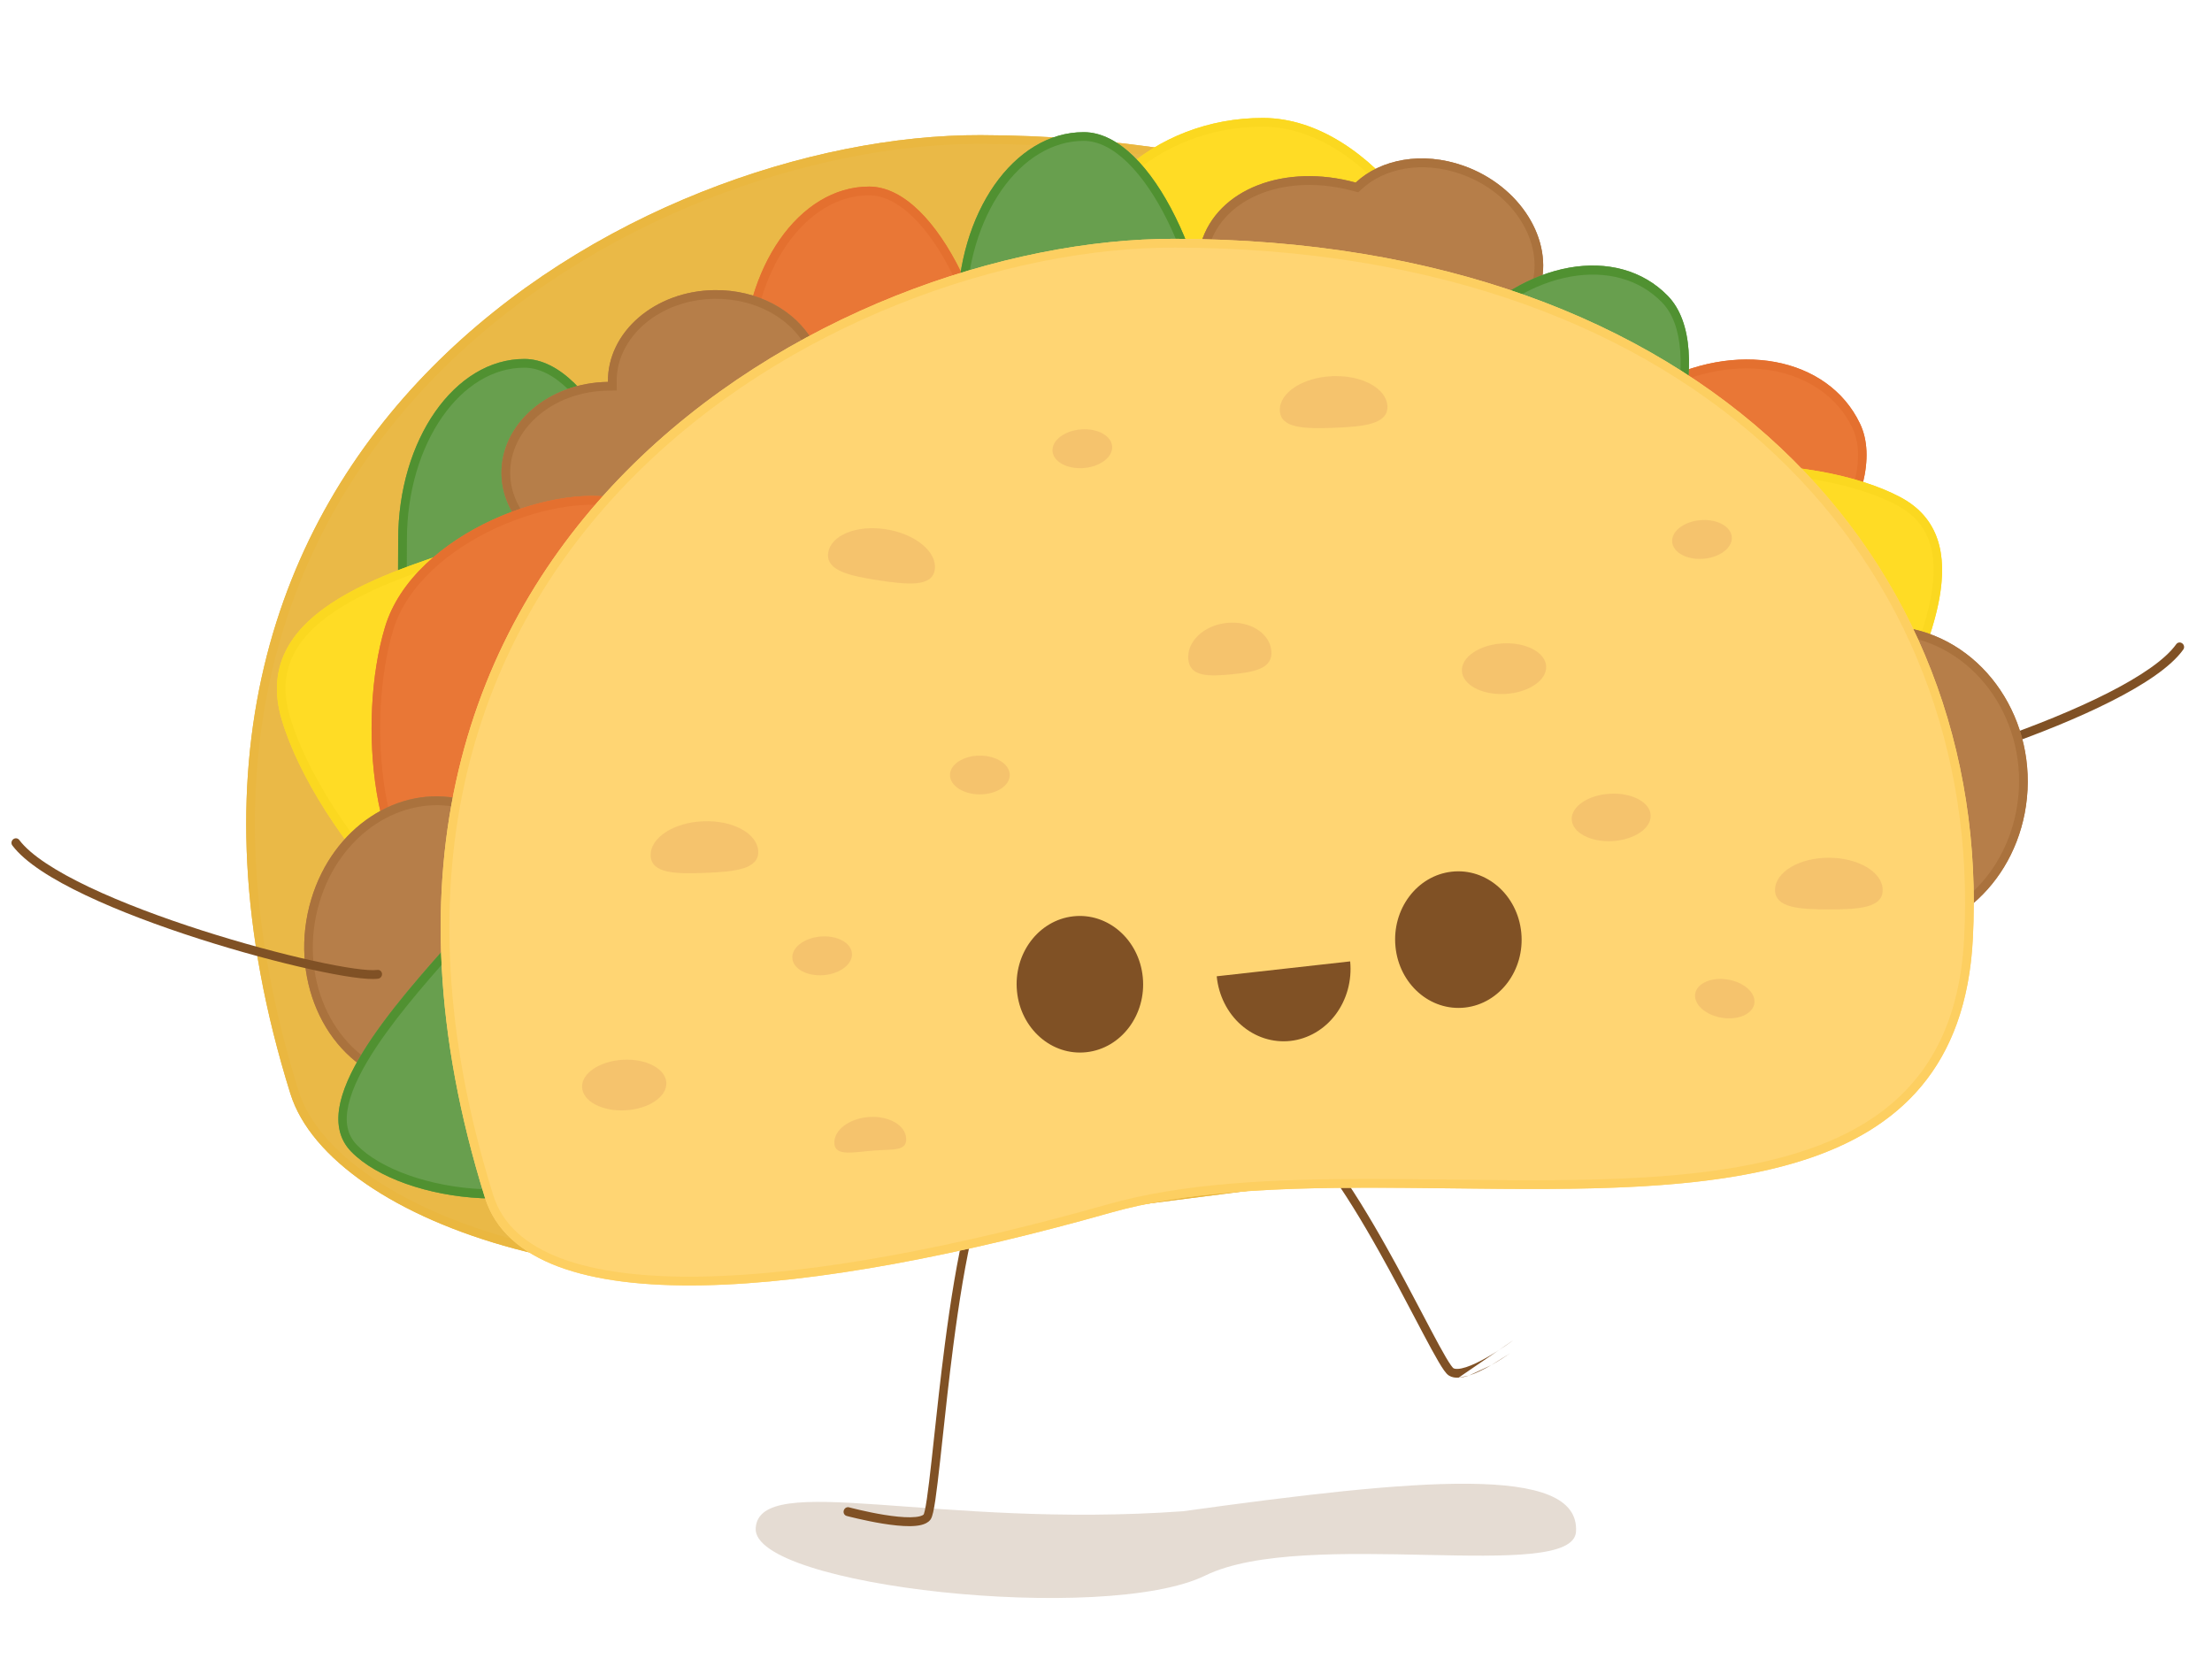 <svg width="111" height="84" viewBox="0 0 111 84" fill="none" xmlns="http://www.w3.org/2000/svg">
<path opacity="0.2" d="M79.086 76.859C78.934 79.489 65.483 76.613 60.478 79.065C55.473 81.517 37.751 79.619 37.921 76.694C38.09 73.77 46.997 76.727 59.368 75.837C71.134 74.206 79.283 73.449 79.086 76.859Z" fill="#805125"/>
<path fill-rule="evenodd" clip-rule="evenodd" d="M73.191 69.135C73.028 69.143 72.858 69.121 72.712 69.031C72.661 69 72.616 68.956 72.58 68.916C72.541 68.873 72.501 68.821 72.46 68.764C72.378 68.649 72.284 68.499 72.18 68.321C71.971 67.966 71.711 67.485 71.412 66.921C71.281 66.674 71.143 66.41 70.997 66.133C70.478 65.145 69.87 63.991 69.212 62.817C68.37 61.314 67.449 59.788 66.53 58.551C65.604 57.304 64.707 56.39 63.921 56.06C63.809 56.013 63.753 55.884 63.796 55.772C63.839 55.659 63.964 55.606 64.076 55.653C64.986 56.035 65.946 57.043 66.874 58.293C67.811 59.553 68.743 61.099 69.588 62.608C70.25 63.788 70.861 64.95 71.381 65.938C71.526 66.214 71.664 66.477 71.794 66.722C72.093 67.286 72.348 67.759 72.551 68.104C72.653 68.277 72.739 68.414 72.809 68.512C72.845 68.562 72.874 68.599 72.897 68.624C72.918 68.648 72.929 68.656 72.929 68.656C72.929 68.656 72.929 68.656 72.929 68.656C72.97 68.681 73.041 68.7 73.156 68.694C73.27 68.688 73.409 68.659 73.569 68.607C73.888 68.504 74.255 68.323 74.608 68.122C74.959 67.922 75.289 67.708 75.531 67.543C75.652 67.46 75.751 67.391 75.819 67.342C75.853 67.317 75.88 67.298 75.898 67.285C75.907 67.278 75.914 67.273 75.918 67.27L75.923 67.266L75.925 67.265C75.925 67.265 75.925 67.265 75.925 67.265M72.929 68.656C72.928 68.656 72.928 68.656 72.928 68.656C72.928 68.656 72.929 68.656 72.929 68.656ZM73.191 69.135C73.356 69.126 73.534 69.086 73.713 69.028L73.191 69.135ZM73.713 69.028C74.071 68.912 74.466 68.714 74.829 68.508L73.713 69.028ZM74.829 68.508C75.194 68.301 75.533 68.08 75.781 67.911L74.829 68.508ZM75.781 67.911C75.905 67.827 76.007 67.755 76.077 67.704L75.781 67.911ZM76.077 67.704C76.113 67.679 76.14 67.659 76.159 67.645L76.077 67.704ZM76.159 67.645C76.169 67.638 76.176 67.633 76.181 67.629L76.159 67.645ZM76.181 67.629L76.187 67.625L76.181 67.629ZM76.187 67.625L76.188 67.624L76.187 67.625ZM76.188 67.624L76.189 67.624L76.188 67.624ZM76.189 67.624L76.189 67.623L76.189 67.624ZM76.189 67.623C76.189 67.623 76.189 67.623 76.057 67.444L76.189 67.623Z" fill="#805125"/>
<path fill-rule="evenodd" clip-rule="evenodd" d="M46.239 76.523C46.401 76.482 46.568 76.41 46.679 76.273C46.723 76.219 46.751 76.15 46.769 76.097C46.79 76.037 46.809 75.966 46.827 75.886C46.863 75.727 46.9 75.518 46.937 75.269C47.01 74.77 47.089 74.094 47.177 73.3C47.215 72.952 47.255 72.58 47.298 72.191C47.448 70.798 47.624 69.169 47.839 67.513C48.115 65.393 48.455 63.237 48.886 61.489C49.102 60.614 49.339 59.848 49.6 59.242C49.863 58.629 50.139 58.208 50.417 57.992C50.513 57.917 50.536 57.777 50.467 57.68C50.398 57.583 50.263 57.565 50.167 57.64C49.794 57.93 49.48 58.441 49.208 59.074C48.933 59.713 48.689 60.507 48.47 61.394C48.032 63.169 47.689 65.345 47.413 67.47C47.197 69.131 47.02 70.767 46.87 72.16C46.828 72.549 46.788 72.919 46.75 73.266C46.662 74.061 46.584 74.729 46.511 75.218C46.475 75.462 46.441 75.658 46.409 75.8C46.392 75.871 46.378 75.924 46.365 75.962C46.357 75.983 46.352 75.995 46.35 75.999C46.326 76.024 46.269 76.061 46.151 76.091C46.029 76.122 45.87 76.138 45.68 76.14C45.3 76.145 44.834 76.092 44.375 76.018C43.917 75.944 43.475 75.85 43.147 75.774C42.983 75.736 42.847 75.703 42.753 75.679C42.706 75.667 42.669 75.657 42.645 75.651C42.632 75.648 42.623 75.645 42.616 75.644L42.609 75.642L42.607 75.641C42.607 75.641 42.607 75.641 42.607 75.641C42.493 75.611 42.374 75.682 42.34 75.802C42.306 75.921 42.371 76.042 42.485 76.073L42.546 75.857C42.485 76.073 42.485 76.073 42.485 76.073L42.488 76.073L42.495 76.075C42.502 76.077 42.512 76.08 42.525 76.083C42.551 76.09 42.589 76.1 42.637 76.112C42.733 76.136 42.871 76.17 43.038 76.208C43.372 76.285 43.823 76.382 44.293 76.458C44.76 76.533 45.254 76.59 45.668 76.586C45.875 76.583 46.071 76.566 46.239 76.523Z" fill="#805125"/>
<path fill-rule="evenodd" clip-rule="evenodd" d="M109.508 32.286C109.411 32.212 109.275 32.23 109.206 32.327C108.652 33.105 107.396 33.953 105.749 34.788C104.113 35.617 102.127 36.415 100.15 37.106C98.173 37.795 96.211 38.376 94.625 38.769C93.832 38.966 93.135 39.115 92.58 39.209C92.015 39.303 91.619 39.336 91.414 39.312C91.295 39.298 91.19 39.385 91.181 39.506C91.171 39.627 91.26 39.737 91.379 39.751C91.652 39.783 92.103 39.739 92.664 39.645C93.234 39.549 93.942 39.397 94.741 39.199C96.34 38.802 98.315 38.218 100.303 37.524C102.29 36.831 104.295 36.026 105.953 35.185C107.6 34.351 108.94 33.464 109.56 32.595C109.629 32.498 109.606 32.36 109.508 32.286Z" fill="#805125"/>
<path d="M46.672 62.386C31.856 66.581 16.617 61.435 14.572 54.884C4.277 21.904 32.236 6.736 49.205 6.781C75.864 6.852 95.146 22.872 94.151 41.826C93.155 60.779 61.486 58.19 46.672 62.386Z" fill="#EAB947"/>
<path fill-rule="evenodd" clip-rule="evenodd" d="M25.936 62.24C31.78 63.802 39.214 64.038 46.545 61.963C50.285 60.903 55.077 60.275 60.136 59.633C60.33 59.608 60.525 59.584 60.72 59.559C65.619 58.938 70.754 58.286 75.489 57.212C80.415 56.093 84.861 54.525 88.131 52.089C91.383 49.667 93.474 46.387 93.715 41.793C94.204 32.485 89.718 23.874 81.782 17.565C73.844 11.253 62.459 7.256 49.213 7.22C40.835 7.198 29.715 10.939 21.977 18.761C14.265 26.557 9.889 38.427 14.988 54.761C15.458 56.266 16.705 57.742 18.607 59.049C20.504 60.352 23.014 61.46 25.936 62.24ZM14.572 54.884C16.617 61.435 31.856 66.581 46.672 62.386C50.519 61.296 55.503 60.664 60.791 59.994C75.866 58.082 93.414 55.857 94.151 41.826C95.146 22.872 75.864 6.852 49.205 6.781C32.236 6.736 4.277 21.904 14.572 54.884Z" fill="#EAB740"/>
<path opacity="0.5" d="M36.592 26.615C36.478 27.501 35.271 27.395 33.793 27.17C32.316 26.945 31.128 26.685 31.242 25.799C31.356 24.913 32.647 24.378 34.124 24.603C35.602 24.828 36.707 25.729 36.592 26.615Z" fill="#ECB368"/>
<path opacity="0.5" d="M51.079 30.743C51.156 31.634 49.959 31.829 48.473 31.975C46.988 32.121 45.777 32.162 45.7 31.271C45.624 30.38 46.766 29.539 48.251 29.393C49.736 29.247 51.003 29.851 51.079 30.743Z" fill="#ECB368"/>
<path opacity="0.5" d="M84.799 35.678C84.8 36.573 83.591 36.649 82.099 36.648C80.608 36.646 79.398 36.568 79.397 35.673C79.396 34.778 80.605 34.054 82.097 34.055C83.588 34.056 84.798 34.783 84.799 35.678Z" fill="#ECB368"/>
<path opacity="0.5" d="M22.334 40.983C22.366 41.877 23.577 41.907 25.067 41.849C26.558 41.79 27.764 41.666 27.732 40.771C27.7 39.877 26.466 39.199 24.976 39.258C23.485 39.316 22.302 40.089 22.334 40.983Z" fill="#ECB368"/>
<path opacity="0.5" d="M53.907 18.647C53.938 19.541 55.15 19.571 56.64 19.512C58.131 19.454 59.337 19.329 59.305 18.435C59.273 17.541 58.039 16.863 56.548 16.922C55.058 16.98 53.875 17.752 53.907 18.647Z" fill="#ECB368"/>
<path opacity="0.5" d="M73.947 38.878C73.991 39.772 72.818 40.562 71.329 40.644C69.839 40.725 68.596 40.067 68.552 39.173C68.509 38.279 69.681 37.489 71.171 37.407C72.661 37.326 73.903 37.984 73.947 38.878Z" fill="#ECB368"/>
<path opacity="0.5" d="M67.271 31.484C67.305 32.185 66.386 32.805 65.218 32.869C64.05 32.932 63.075 32.416 63.041 31.716C63.007 31.015 63.926 30.395 65.094 30.331C66.262 30.267 67.236 30.784 67.271 31.484Z" fill="#ECB368"/>
<path opacity="0.5" d="M84.348 48.455C84.28 48.987 83.559 49.316 82.738 49.191C81.917 49.066 81.307 48.533 81.376 48.002C81.444 47.47 82.165 47.141 82.986 47.266C83.807 47.391 84.417 47.923 84.348 48.455Z" fill="#ECB368"/>
<path opacity="0.5" d="M40.355 36.934C40.357 37.471 39.687 37.907 38.858 37.909C38.029 37.911 37.356 37.477 37.354 36.94C37.352 36.403 38.022 35.966 38.851 35.965C39.68 35.963 40.353 36.397 40.355 36.934Z" fill="#ECB368"/>
<path opacity="0.5" d="M76.585 25C76.622 25.536 75.982 26.022 75.155 26.086C74.329 26.15 73.629 25.768 73.593 25.233C73.556 24.697 74.196 24.211 75.023 24.147C75.849 24.082 76.549 24.465 76.585 25Z" fill="#ECB368"/>
<path opacity="0.5" d="M61.171 26.078C61.208 26.614 60.567 27.1 59.741 27.164C58.914 27.229 58.215 26.846 58.178 26.311C58.141 25.775 58.782 25.289 59.608 25.225C60.435 25.161 61.134 25.543 61.171 26.078Z" fill="#ECB368"/>
<path opacity="0.5" d="M35.105 51.274C35.149 51.935 34.48 51.819 33.484 51.894C32.489 51.968 31.545 52.205 31.501 51.544C31.458 50.883 32.229 50.286 33.224 50.212C34.219 50.137 35.061 50.613 35.105 51.274Z" fill="#ECB368"/>
<path d="M50.189 21.644C50.186 16.626 47.117 9.368 43.614 9.363C40.111 9.359 37.274 13.423 37.278 18.442C37.281 23.46 36.88 31.734 40.383 31.738C43.886 31.743 50.193 26.663 50.189 21.644Z" fill="#E97736"/>
<path fill-rule="evenodd" clip-rule="evenodd" d="M47.822 13.817C49.001 16.206 49.75 19.209 49.752 21.644C49.753 23.98 48.274 26.397 46.301 28.256C45.321 29.178 44.238 29.945 43.194 30.479C42.143 31.016 41.163 31.302 40.383 31.301C39.724 31.3 39.216 30.928 38.806 30.159C38.39 29.376 38.119 28.249 37.952 26.916C37.679 24.741 37.696 22.151 37.709 19.895C37.713 19.391 37.716 18.904 37.715 18.442C37.714 16.011 38.401 13.831 39.49 12.27C40.581 10.707 42.045 9.799 43.614 9.801C44.333 9.802 45.078 10.176 45.814 10.892C46.547 11.605 47.233 12.623 47.822 13.817ZM43.614 9.363C47.117 9.368 50.186 16.626 50.189 21.644C50.193 26.663 43.886 31.743 40.383 31.738C37.197 31.734 37.24 24.893 37.272 19.879C37.275 19.379 37.278 18.897 37.278 18.442C37.274 13.423 40.111 9.359 43.614 9.363Z" fill="#E4702F"/>
<path d="M73.673 18.204C73.67 13.186 68.865 5.926 63.378 5.919C57.891 5.911 53.445 9.974 53.448 14.992C53.452 20.01 52.82 28.284 58.307 28.291C63.795 28.298 73.677 23.223 73.673 18.204Z" fill="#FFDC25"/>
<path fill-rule="evenodd" clip-rule="evenodd" d="M70.236 10.45C72.08 12.837 73.234 15.815 73.235 18.204C73.236 19.314 72.688 20.474 71.713 21.613C70.74 22.749 69.375 23.825 67.823 24.757C64.71 26.627 60.946 27.857 58.307 27.853C57.063 27.852 56.198 27.39 55.57 26.636C54.925 25.862 54.509 24.754 54.251 23.437C53.828 21.279 53.854 18.71 53.876 16.454C53.882 15.948 53.886 15.459 53.886 14.992C53.883 10.252 58.095 6.349 63.378 6.356C65.928 6.36 68.388 8.058 70.236 10.45ZM63.378 5.919C68.865 5.926 73.67 13.186 73.673 18.204C73.677 23.223 63.795 28.298 58.307 28.291C53.318 28.284 53.388 21.443 53.439 16.429C53.444 15.929 53.449 15.447 53.448 14.992C53.445 9.974 57.891 5.911 63.378 5.919Z" fill="#FBD820"/>
<path d="M60.959 18.913C60.956 13.894 57.887 6.636 54.384 6.632C50.881 6.627 48.044 10.691 48.047 15.71C48.051 20.728 47.649 29.002 51.152 29.007C54.656 29.011 60.962 23.931 60.959 18.913Z" fill="#689F4E"/>
<path fill-rule="evenodd" clip-rule="evenodd" d="M58.591 11.085C59.77 13.474 60.52 16.477 60.521 18.912C60.523 21.248 59.044 23.665 57.07 25.524C56.091 26.447 55.007 27.213 53.963 27.747C52.913 28.284 51.932 28.57 51.152 28.569C50.494 28.568 49.986 28.197 49.576 27.428C49.159 26.645 48.889 25.517 48.722 24.185C48.449 22.009 48.465 19.42 48.479 17.163C48.482 16.66 48.485 16.172 48.485 15.71C48.483 13.28 49.17 11.099 50.26 9.538C51.35 7.976 52.815 7.067 54.384 7.069C55.103 7.07 55.848 7.444 56.584 8.16C57.317 8.874 58.002 9.892 58.591 11.085ZM54.384 6.632C57.887 6.636 60.956 13.894 60.959 18.913C60.962 23.931 54.656 29.011 51.152 29.007C47.967 29.002 48.01 22.161 48.041 17.147C48.044 16.647 48.047 16.165 48.047 15.71C48.044 10.691 50.881 6.627 54.384 6.632Z" fill="#509131"/>
<path d="M32.893 30.294C32.89 25.276 29.821 18.018 26.318 18.013C22.815 18.008 19.978 22.073 19.981 27.091C19.985 32.109 19.584 40.383 23.087 40.388C26.59 40.393 32.897 35.312 32.893 30.294Z" fill="#689F4E"/>
<path fill-rule="evenodd" clip-rule="evenodd" d="M30.526 22.466C31.705 24.856 32.454 27.859 32.456 30.293C32.457 32.629 30.978 35.047 29.004 36.906C28.025 37.828 26.942 38.595 25.897 39.129C24.847 39.666 23.866 39.951 23.086 39.95C22.428 39.949 21.92 39.578 21.51 38.809C21.093 38.026 20.823 36.898 20.656 35.566C20.383 33.391 20.399 30.801 20.413 28.544C20.416 28.041 20.419 27.554 20.419 27.092C20.418 24.661 21.104 22.48 22.194 20.919C23.284 19.357 24.749 18.449 26.318 18.451C27.037 18.452 27.782 18.826 28.518 19.542C29.251 20.255 29.936 21.273 30.526 22.466ZM26.318 18.013C29.821 18.018 32.89 25.276 32.893 30.294C32.897 35.312 26.59 40.393 23.087 40.388C19.901 40.384 19.944 33.542 19.976 28.529C19.979 28.028 19.982 27.546 19.981 27.091C19.978 22.073 22.815 18.008 26.318 18.013Z" fill="#509131"/>
<path d="M27.728 48.874C32.155 47.357 37.094 40.225 35.425 34.576C33.756 28.928 28.814 25.579 24.387 27.096C19.959 28.613 12.466 30.458 14.135 36.107C15.804 41.755 23.301 50.391 27.728 48.874Z" fill="#FFDC25"/>
<path fill-rule="evenodd" clip-rule="evenodd" d="M33.495 43.055C31.952 45.672 29.686 47.741 27.604 48.454C26.654 48.78 25.481 48.577 24.173 47.915C22.874 47.257 21.506 46.175 20.207 44.857C17.603 42.215 15.358 38.702 14.549 35.965C14.162 34.655 14.313 33.607 14.786 32.734C15.269 31.843 16.112 31.088 17.187 30.431C18.953 29.35 21.216 28.606 23.214 27.948C23.662 27.801 24.097 27.658 24.511 27.516C28.625 26.106 33.382 29.207 35.011 34.718C35.798 37.382 35.035 40.442 33.495 43.055ZM35.425 34.576C37.094 40.225 32.155 47.357 27.728 48.874C23.301 50.391 15.804 41.755 14.135 36.107C12.617 30.971 18.675 28.979 23.115 27.52C23.558 27.374 23.985 27.234 24.387 27.096C28.814 25.579 33.756 28.928 35.425 34.576Z" fill="#FBD820"/>
<path d="M86.26 33.177C90.387 30.879 94.944 24.617 93.334 21.254C91.724 17.891 87.072 17.028 82.945 19.326C78.818 21.624 71.826 25.022 73.436 28.385C75.046 31.748 82.132 35.475 86.26 33.177Z" fill="#E97736"/>
<path fill-rule="evenodd" clip-rule="evenodd" d="M91.597 27.374C90.178 29.592 88.06 31.675 86.07 32.782C84.177 33.837 81.524 33.535 79.077 32.488C76.631 31.441 74.561 29.722 73.818 28.172C73.498 27.503 73.587 26.83 74.021 26.103C74.468 25.353 75.264 24.584 76.279 23.817C77.939 22.565 80.071 21.399 81.934 20.381C82.35 20.153 82.753 19.933 83.134 19.721C87.139 17.491 91.485 18.404 92.951 21.467C93.294 22.183 93.325 23.086 93.075 24.116C92.826 25.146 92.305 26.267 91.597 27.374ZM93.334 21.254C94.944 24.617 90.387 30.879 86.26 33.177C82.132 35.475 75.046 31.748 73.436 28.385C71.972 25.327 77.62 22.24 81.76 19.978C82.173 19.752 82.571 19.534 82.945 19.326C87.072 17.028 91.724 17.891 93.334 21.254Z" fill="#E4702F"/>
<path d="M79.554 26.483C77.751 30.455 78.948 38.212 83.295 40.52C87.641 42.827 92.626 41.478 94.428 37.506C96.23 33.535 99.707 27.255 95.36 24.948C91.014 22.641 81.356 22.512 79.554 26.483Z" fill="#FFDC25"/>
<path fill-rule="evenodd" clip-rule="evenodd" d="M79.534 34.038C78.933 31.385 79.091 28.561 79.94 26.689C80.329 25.832 81.165 25.151 82.343 24.662C83.515 24.174 84.979 23.895 86.541 23.809C89.676 23.636 93.096 24.241 95.179 25.347C96.157 25.866 96.668 26.586 96.891 27.43C97.12 28.298 97.053 29.337 96.785 30.481C96.346 32.358 95.406 34.371 94.576 36.146C94.39 36.544 94.21 36.931 94.042 37.301C92.359 41.008 87.654 42.339 83.476 40.121C81.468 39.055 80.135 36.694 79.534 34.038ZM83.295 40.52C78.948 38.212 77.751 30.455 79.554 26.483C81.356 22.512 91.014 22.641 95.36 24.948C99.313 27.046 96.797 32.429 94.953 36.373C94.769 36.767 94.592 37.146 94.428 37.506C92.626 41.478 87.641 42.827 83.295 40.52Z" fill="#FBD820"/>
<path fill-rule="evenodd" clip-rule="evenodd" d="M40.78 17.113C39.899 15.578 38.017 14.531 35.85 14.559C32.867 14.597 30.475 16.659 30.507 19.165L30.507 19.165L30.507 19.165C27.524 19.203 25.132 21.266 25.164 23.771C25.197 26.277 27.641 28.277 30.624 28.238C32.376 28.216 33.923 27.495 34.896 26.398C36.227 27.478 38.126 28.141 40.227 28.114C44.204 28.063 47.397 25.555 47.358 22.513C47.321 19.649 44.435 17.333 40.78 17.113Z" fill="#B67E49"/>
<path fill-rule="evenodd" clip-rule="evenodd" d="M40.518 17.536L40.4 17.331C39.609 15.952 37.886 14.97 35.856 14.996C33.04 15.033 30.916 16.964 30.945 19.159L30.951 19.597L30.513 19.603C27.697 19.639 25.573 21.57 25.602 23.766C25.63 25.961 27.802 27.837 30.619 27.8C32.256 27.779 33.684 27.106 34.569 26.107L34.847 25.794L35.172 26.058C36.416 27.067 38.213 27.703 40.221 27.677C42.122 27.652 43.82 27.04 45.028 26.091C46.236 25.142 46.938 23.875 46.92 22.518C46.887 19.977 44.285 17.763 40.754 17.55L40.518 17.536ZM34.896 26.398C33.923 27.495 32.376 28.216 30.624 28.238C27.641 28.277 25.197 26.277 25.164 23.771C25.132 21.266 27.524 19.203 30.507 19.165C30.475 16.659 32.867 14.597 35.85 14.559C38.017 14.531 39.899 15.578 40.78 17.113C44.435 17.333 47.321 19.649 47.358 22.513C47.397 25.555 44.204 28.063 40.227 28.114C38.126 28.141 36.227 27.478 34.896 26.398Z" fill="#AA723D"/>
<path fill-rule="evenodd" clip-rule="evenodd" d="M68.03 9.162C69.291 7.981 71.375 7.589 73.436 8.316C76.274 9.317 77.993 12.059 77.277 14.441L77.277 14.441C80.115 15.441 81.834 18.183 81.118 20.565C80.401 22.947 77.52 24.066 74.683 23.066C73.016 22.478 71.736 21.29 71.107 19.928C69.541 20.529 67.546 20.549 65.548 19.844C61.764 18.51 59.403 15.084 60.273 12.192C61.091 9.47 64.48 8.191 68.03 9.162Z" fill="#B67E49"/>
<path fill-rule="evenodd" clip-rule="evenodd" d="M68.16 9.652L68.328 9.495C69.459 8.435 71.375 8.053 73.31 8.735C75.997 9.683 77.49 12.216 76.864 14.295L76.738 14.714L77.151 14.86C79.838 15.807 81.33 18.34 80.705 20.419C80.08 22.498 77.495 23.594 74.809 22.646C73.248 22.096 72.068 20.99 71.496 19.75L71.319 19.367L70.943 19.511C69.479 20.074 67.587 20.1 65.674 19.425C63.863 18.786 62.409 17.652 61.514 16.355C60.62 15.057 60.299 13.622 60.685 12.337C61.41 9.929 64.497 8.65 67.934 9.591L68.16 9.652ZM71.107 19.928C71.736 21.29 73.016 22.478 74.683 23.066C77.52 24.066 80.401 22.947 81.118 20.565C81.834 18.183 80.115 15.441 77.277 14.441C77.993 12.059 76.274 9.317 73.436 8.316C71.375 7.589 69.291 7.981 68.03 9.162C64.48 8.191 61.091 9.47 60.273 12.192C59.403 15.084 61.764 18.51 65.548 19.844C67.546 20.549 69.541 20.529 71.107 19.928Z" fill="#AA723D"/>
<path fill-rule="evenodd" clip-rule="evenodd" d="M93.759 46.966C92.502 48.917 90.385 49.986 88.264 49.503C85.344 48.839 83.521 45.484 84.193 42.012L84.193 42.012C81.272 41.347 79.449 37.993 80.121 34.52C80.793 31.047 83.705 28.771 86.626 29.436C88.34 29.826 89.676 31.143 90.352 32.867C91.935 31.64 93.97 31.107 96.026 31.575C99.92 32.462 102.416 36.599 101.6 40.816C100.832 44.784 97.406 47.409 93.759 46.966Z" fill="#B67E49"/>
<path fill-rule="evenodd" clip-rule="evenodd" d="M93.535 46.497L93.393 46.718C92.209 48.555 90.256 49.508 88.347 49.074C85.726 48.477 83.98 45.414 84.62 42.109L84.709 41.648L84.261 41.579C81.648 40.974 79.91 37.916 80.548 34.617C81.187 31.312 83.921 29.269 86.542 29.865C88.087 30.217 89.317 31.409 89.948 33.019L90.165 33.574L90.622 33.22C92.115 32.063 94.023 31.568 95.943 32.005C99.573 32.831 101.949 36.709 101.173 40.718C100.443 44.49 97.2 46.942 93.798 46.529L93.535 46.497ZM84.193 42.012C84.193 42.012 84.193 42.012 84.193 42.012C84.165 42.157 84.141 42.3 84.122 42.444C83.674 45.759 85.465 48.866 88.264 49.503C90.385 49.986 92.502 48.917 93.759 46.966C97.406 47.409 100.832 44.784 101.6 40.816C102.416 36.599 99.92 32.462 96.026 31.575C94.122 31.142 92.237 31.566 90.711 32.606C90.589 32.689 90.469 32.776 90.352 32.867C90.296 32.724 90.235 32.584 90.17 32.446C89.452 30.931 88.198 29.794 86.626 29.436C83.705 28.771 80.793 31.047 80.121 34.52C79.45 37.991 81.27 41.343 84.188 42.011C84.189 42.011 84.191 42.011 84.193 42.012L84.193 42.012Z" fill="#AA723D"/>
<path d="M19.319 31.472C17.884 36.242 18.724 44.164 22.056 45.34C25.387 46.514 29.252 43.6 30.687 38.83C32.121 34.06 34.874 26.331 31.543 25.156C28.211 23.981 20.753 26.702 19.319 31.472Z" fill="#E97736"/>
<path fill-rule="evenodd" clip-rule="evenodd" d="M19.325 39.696C18.888 37.033 19.036 33.93 19.731 31.617C20.398 29.401 22.496 27.598 24.907 26.491C26.104 25.942 27.355 25.575 28.502 25.416C29.656 25.257 30.672 25.313 31.416 25.576C32.048 25.798 32.425 26.324 32.593 27.189C32.765 28.071 32.7 29.232 32.477 30.553C32.113 32.711 31.356 35.166 30.696 37.306C30.549 37.783 30.406 38.245 30.274 38.684C29.579 40.993 28.302 42.834 26.819 43.953C25.335 45.072 23.678 45.448 22.182 44.92C21.494 44.678 20.892 44.071 20.397 43.146C19.904 42.223 19.544 41.026 19.325 39.696ZM22.056 45.34C18.724 44.164 17.884 36.242 19.319 31.472C20.753 26.702 28.211 23.981 31.543 25.156C34.572 26.225 32.571 32.712 31.104 37.466C30.958 37.94 30.817 38.397 30.687 38.83C29.252 43.6 25.387 46.514 22.056 45.34Z" fill="#E4702F"/>
<path fill-rule="evenodd" clip-rule="evenodd" d="M23.159 40.108C24.468 38.406 26.441 37.602 28.256 38.242C30.755 39.124 32.008 42.408 31.054 45.578L31.054 45.578C33.553 46.459 34.806 49.743 33.852 52.913C32.899 56.083 30.1 57.938 27.601 57.057C26.134 56.54 25.096 55.194 24.683 53.53C23.162 54.529 21.317 54.841 19.557 54.22C16.225 53.045 14.463 48.972 15.621 45.123C16.71 41.501 19.998 39.368 23.159 40.108Z" fill="#B67E49"/>
<path fill-rule="evenodd" clip-rule="evenodd" d="M23.339 40.602L23.501 40.391C24.735 38.788 26.535 38.099 28.13 38.662C30.32 39.434 31.553 42.402 30.641 45.432L30.515 45.852L30.928 45.997C33.118 46.769 34.351 49.737 33.439 52.768C32.528 55.798 29.917 57.41 27.727 56.638C26.435 56.182 25.486 54.985 25.101 53.435L24.948 52.82L24.44 53.153C23.014 54.091 21.302 54.372 19.683 53.801C16.628 52.724 14.93 48.939 16.034 45.269C17.072 41.818 20.174 39.86 23.078 40.541L23.339 40.602ZM24.812 53.979C24.764 53.832 24.721 53.682 24.683 53.53C24.557 53.612 24.43 53.69 24.3 53.763C22.859 54.574 21.172 54.79 19.557 54.22C16.225 53.045 14.463 48.972 15.621 45.123C16.71 41.501 19.998 39.368 23.159 40.108C24.468 38.406 26.441 37.602 28.256 38.242C30.755 39.124 32.008 42.408 31.054 45.578C33.553 46.459 34.806 49.743 33.852 52.913C32.899 56.083 30.1 57.938 27.601 57.057C26.268 56.587 25.29 55.434 24.812 53.979Z" fill="#AA723D"/>
<path d="M31.187 57.782C34.385 54.148 36.786 46.614 34.244 44.005C31.703 41.396 27.05 42.227 23.851 45.861C20.653 49.495 15.084 55.183 17.625 57.792C20.167 60.401 27.988 61.416 31.187 57.782Z" fill="#689F4E"/>
<path fill-rule="evenodd" clip-rule="evenodd" d="M34.463 50.386C33.796 52.988 32.427 55.712 30.881 57.468C29.405 59.145 26.801 59.797 24.176 59.674C22.876 59.613 21.598 59.362 20.497 58.971C19.389 58.577 18.488 58.052 17.914 57.463C17.419 56.955 17.294 56.295 17.485 55.447C17.68 54.576 18.2 53.564 18.927 52.478C20.115 50.704 21.775 48.845 23.225 47.222C23.549 46.86 23.862 46.51 24.157 46.174C25.699 44.422 27.582 43.358 29.364 43.04C31.147 42.721 32.802 43.149 33.955 44.333C34.489 44.881 34.792 45.718 34.869 46.781C34.947 47.842 34.795 49.087 34.463 50.386ZM34.244 44.005C36.786 46.614 34.385 54.148 31.187 57.782C27.988 61.416 20.167 60.401 17.625 57.792C15.314 55.42 19.709 50.501 22.93 46.897C23.252 46.537 23.561 46.19 23.851 45.861C27.05 42.227 31.703 41.396 34.244 44.005Z" fill="#509131"/>
<path d="M80.633 28.623C83.831 24.989 86.232 17.455 83.691 14.846C81.149 12.237 76.496 13.068 73.297 16.702C70.099 20.336 64.53 26.025 67.071 28.633C69.613 31.242 77.434 32.257 80.633 28.623Z" fill="#689F4E"/>
<path fill-rule="evenodd" clip-rule="evenodd" d="M83.909 21.227C83.242 23.829 81.873 26.553 80.327 28.309C78.851 29.987 76.247 30.639 73.622 30.515C72.322 30.454 71.044 30.203 69.943 29.812C68.835 29.419 67.934 28.893 67.36 28.305C66.865 27.796 66.741 27.137 66.931 26.288C67.126 25.418 67.646 24.405 68.373 23.319C69.561 21.545 71.221 19.686 72.671 18.064C72.995 17.702 73.308 17.351 73.603 17.016C75.145 15.263 77.028 14.2 78.811 13.881C80.593 13.563 82.248 13.991 83.401 15.175C83.935 15.723 84.238 16.559 84.315 17.622C84.393 18.684 84.241 19.928 83.909 21.227ZM83.691 14.846C86.232 17.455 83.831 24.989 80.633 28.623C77.434 32.257 69.613 31.242 67.071 28.633C64.76 26.261 69.155 21.343 72.376 17.738C72.698 17.378 73.007 17.032 73.297 16.702C76.496 13.068 81.149 12.237 83.691 14.846Z" fill="#509131"/>
<path d="M55.747 60.851C40.932 65.047 26.376 66.639 24.331 60.088C14.036 27.107 41.995 11.939 58.964 11.984C85.623 12.056 99.993 28.172 98.998 47.126C98.003 66.08 70.562 56.656 55.747 60.851Z" fill="#FFD573"/>
<path fill-rule="evenodd" clip-rule="evenodd" d="M35.233 64.06C40.925 63.958 48.227 62.522 55.62 60.428C59.386 59.362 63.932 59.166 68.605 59.163C70.006 59.162 71.417 59.179 72.825 59.195C76.138 59.234 79.43 59.273 82.519 59.085C86.921 58.817 90.817 58.091 93.667 56.303C96.484 54.535 98.32 51.703 98.562 47.093C99.054 37.739 95.755 29.103 89.057 22.792C82.356 16.478 72.215 12.459 58.972 12.424C50.594 12.401 39.474 16.142 31.736 23.965C24.024 31.76 19.648 43.63 24.747 59.965C25.204 61.429 26.363 62.474 28.163 63.15C29.973 63.828 32.384 64.112 35.233 64.06ZM24.331 60.088C26.376 66.639 40.932 65.047 55.747 60.851C60.552 59.491 66.684 59.563 72.812 59.634C85.579 59.784 98.326 59.933 98.998 47.126C99.993 28.172 85.623 12.056 58.964 11.984C41.995 11.939 14.036 27.107 24.331 60.088Z" fill="#FDCF61"/>
<path opacity="0.5" d="M46.91 28.57C46.795 29.456 45.588 29.35 44.11 29.125C42.633 28.899 41.445 28.64 41.559 27.754C41.674 26.868 42.964 26.332 44.441 26.558C45.919 26.783 47.024 27.684 46.91 28.57Z" fill="#ECB368"/>
<path opacity="0.5" d="M63.797 32.666C63.874 33.558 62.948 33.726 61.797 33.839C60.646 33.952 59.706 33.967 59.629 33.076C59.553 32.185 60.423 31.37 61.575 31.258C62.725 31.145 63.721 31.775 63.797 32.666Z" fill="#ECB368"/>
<path opacity="0.5" d="M94.475 44.666C94.477 45.561 93.267 45.637 91.775 45.636C90.284 45.635 89.074 45.556 89.073 44.661C89.073 43.766 90.281 43.042 91.773 43.043C93.264 43.045 94.475 43.771 94.475 44.666Z" fill="#ECB368"/>
<path opacity="0.5" d="M32.651 42.938C32.683 43.832 33.894 43.862 35.384 43.803C36.875 43.745 38.081 43.62 38.049 42.726C38.017 41.832 36.783 41.154 35.293 41.213C33.802 41.271 32.619 42.043 32.651 42.938Z" fill="#ECB368"/>
<path opacity="0.5" d="M64.224 20.602C64.255 21.496 65.467 21.526 66.957 21.467C68.448 21.409 69.654 21.284 69.622 20.39C69.59 19.496 68.356 18.818 66.865 18.877C65.375 18.935 64.192 19.707 64.224 20.602Z" fill="#ECB368"/>
<path opacity="0.5" d="M82.832 40.911C82.864 41.568 82.003 42.148 80.909 42.208C79.815 42.268 78.902 41.784 78.87 41.128C78.838 40.472 79.699 39.891 80.793 39.831C81.887 39.771 82.8 40.255 82.832 40.911Z" fill="#ECB368"/>
<path opacity="0.5" d="M77.588 33.439C77.622 34.14 76.703 34.76 75.535 34.824C74.367 34.887 73.393 34.371 73.359 33.67C73.325 32.97 74.244 32.35 75.412 32.286C76.579 32.222 77.554 32.739 77.588 33.439Z" fill="#ECB368"/>
<path opacity="0.5" d="M33.438 54.334C33.472 55.035 32.553 55.654 31.385 55.718C30.217 55.782 29.243 55.266 29.209 54.565C29.174 53.865 30.093 53.245 31.261 53.181C32.429 53.117 33.404 53.633 33.438 54.334Z" fill="#ECB368"/>
<path opacity="0.5" d="M88.037 50.341C87.968 50.872 87.247 51.202 86.426 51.077C85.605 50.951 84.996 50.419 85.064 49.887C85.133 49.356 85.854 49.026 86.675 49.151C87.495 49.276 88.105 49.809 88.037 50.341Z" fill="#ECB368"/>
<path opacity="0.5" d="M50.672 38.889C50.674 39.425 50.004 39.862 49.175 39.864C48.347 39.865 47.673 39.432 47.671 38.895C47.669 38.358 48.34 37.921 49.168 37.919C49.997 37.918 50.67 38.352 50.672 38.889Z" fill="#ECB368"/>
<path opacity="0.5" d="M86.903 26.955C86.939 27.491 86.299 27.977 85.473 28.041C84.646 28.105 83.947 27.723 83.91 27.187C83.873 26.652 84.513 26.166 85.34 26.102C86.166 26.037 86.866 26.419 86.903 26.955Z" fill="#ECB368"/>
<path opacity="0.5" d="M42.752 47.85C42.789 48.386 42.149 48.872 41.322 48.936C40.496 49 39.796 48.618 39.76 48.082C39.723 47.547 40.363 47.06 41.19 46.996C42.016 46.932 42.716 47.314 42.752 47.85Z" fill="#ECB368"/>
<path opacity="0.5" d="M55.809 22.402C55.845 22.937 55.205 23.424 54.378 23.488C53.552 23.552 52.852 23.17 52.816 22.634C52.779 22.099 53.419 21.612 54.246 21.548C55.072 21.484 55.772 21.866 55.809 22.402Z" fill="#ECB368"/>
<path opacity="0.5" d="M45.472 57.117C45.516 57.778 44.847 57.663 43.852 57.737C42.857 57.812 41.912 58.048 41.869 57.387C41.825 56.726 42.596 56.13 43.592 56.055C44.587 55.98 45.429 56.456 45.472 57.117Z" fill="#ECB368"/>
<path fill-rule="evenodd" clip-rule="evenodd" d="M0.662 42.116C0.758 42.04 0.894 42.055 0.965 42.15C1.54 42.913 2.817 43.729 4.485 44.521C6.141 45.307 8.148 46.054 10.142 46.693C12.136 47.332 14.112 47.861 15.708 48.214C16.506 48.39 17.206 48.521 17.764 48.6C18.33 48.68 18.727 48.703 18.932 48.673C19.051 48.656 19.157 48.741 19.17 48.862C19.183 48.983 19.096 49.094 18.978 49.111C18.706 49.15 18.254 49.118 17.691 49.039C17.118 48.958 16.407 48.824 15.603 48.646C13.994 48.291 12.005 47.758 10 47.116C7.996 46.474 5.971 45.721 4.292 44.923C2.624 44.132 1.261 43.28 0.619 42.427C0.547 42.332 0.567 42.193 0.662 42.116Z" fill="#805125"/>
<path d="M57.346 49.039C57.53 50.922 56.266 52.606 54.522 52.801C52.779 52.996 51.217 51.627 51.033 49.745C50.849 47.862 52.113 46.178 53.856 45.983C55.6 45.788 57.162 47.157 57.346 49.039Z" fill="#805125"/>
<path d="M76.339 46.8C76.523 48.682 75.258 50.367 73.515 50.561C71.772 50.756 70.21 49.388 70.026 47.505C69.842 45.622 71.106 43.938 72.849 43.743C74.593 43.548 76.155 44.917 76.339 46.8Z" fill="#805125"/>
<path d="M61.056 48.992C61.102 49.467 61.235 49.928 61.446 50.348C61.657 50.768 61.942 51.139 62.286 51.44C62.63 51.741 63.025 51.966 63.449 52.103C63.873 52.239 64.318 52.284 64.757 52.235C65.197 52.186 65.623 52.043 66.012 51.816C66.4 51.589 66.743 51.282 67.022 50.911C67.3 50.54 67.507 50.114 67.633 49.657C67.758 49.199 67.799 48.719 67.753 48.244L64.404 48.618L61.056 48.992Z" fill="#805125"/>
</svg>
